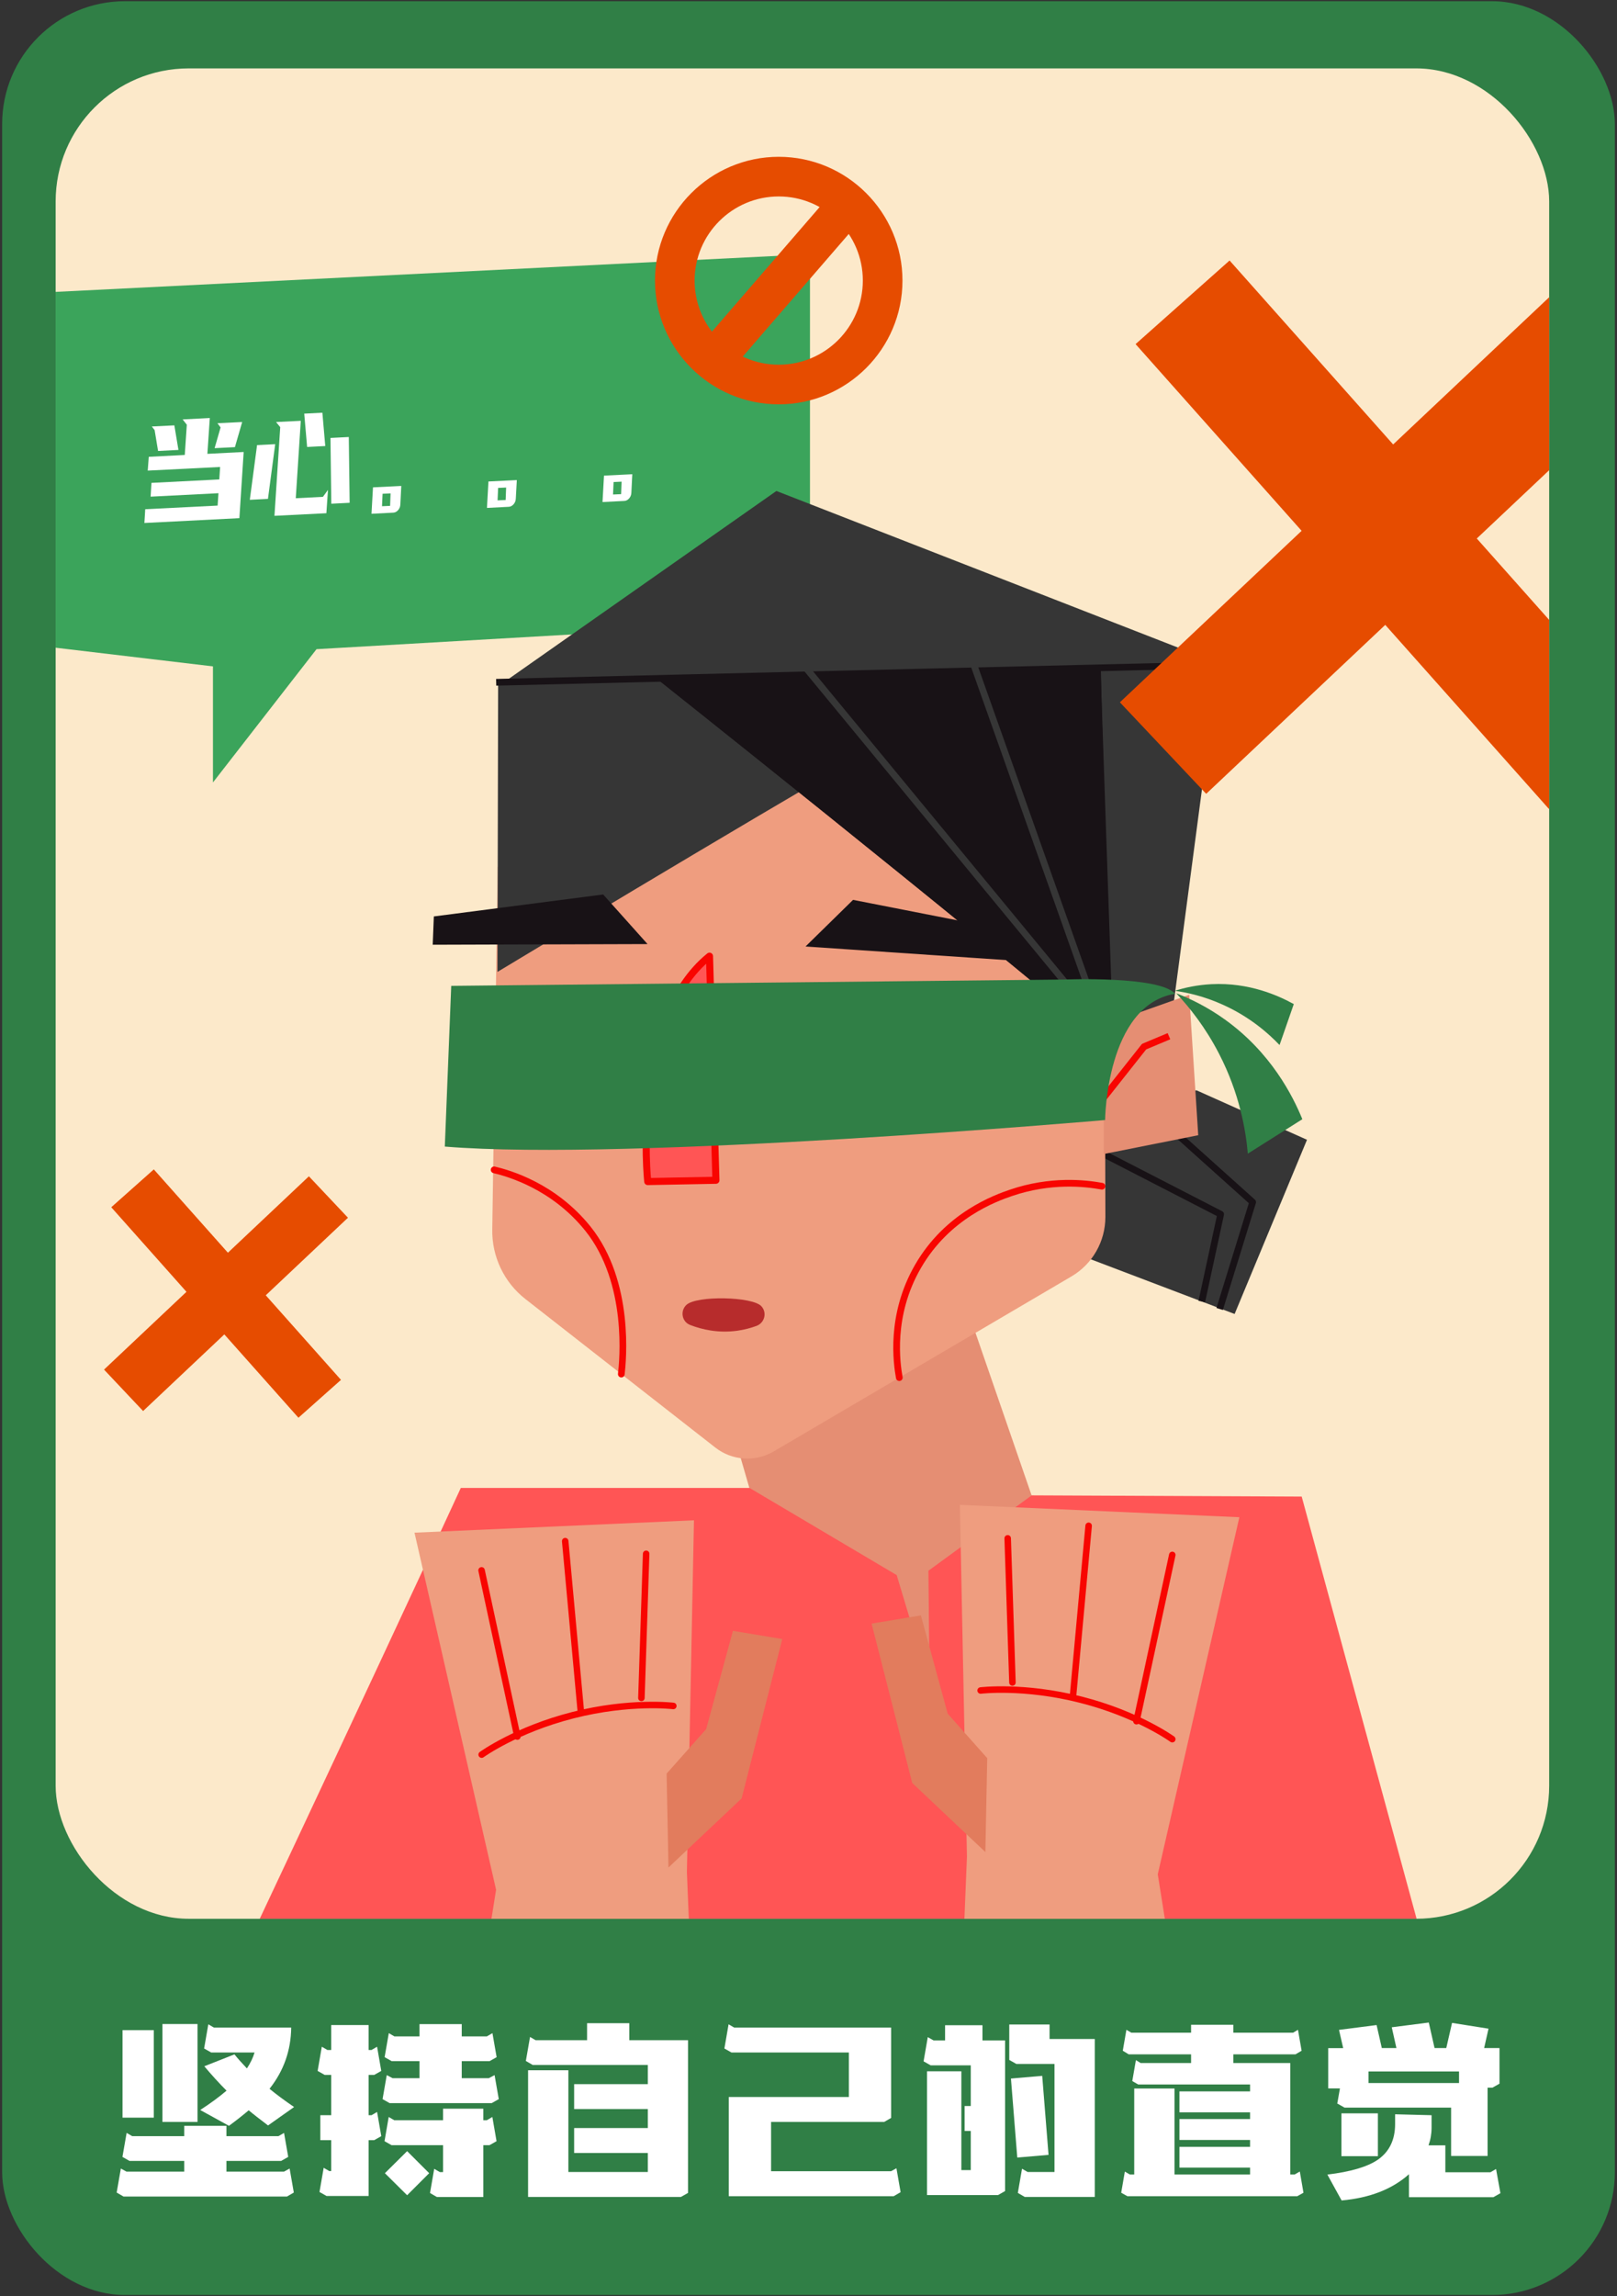<?xml version="1.0" encoding="UTF-8"?>
<svg id="Layer_2" data-name="Layer 2" xmlns="http://www.w3.org/2000/svg" xmlns:xlink="http://www.w3.org/1999/xlink" viewBox="0 0 173.8 246.74">
  <rect x="0" y="0" width="173.8" height="246.74" fill="#333333" stroke="none"/>
  <defs>
    <style>
      .cls-1, .cls-2, .cls-3, .cls-4, .cls-5, .cls-6, .cls-7 {
        fill: none;
      }

      .cls-1, .cls-2, .cls-3, .cls-4, .cls-5, .cls-6, .cls-8 {
        stroke-linejoin: round;
      }

      .cls-1, .cls-2, .cls-4, .cls-5 {
        stroke-linecap: square;
      }

      .cls-1, .cls-3 {
        stroke-width: .72px;
      }

      .cls-1, .cls-3, .cls-6, .cls-8 {
        stroke: #f80500;
      }

      .cls-9 {
        fill: #fff;
      }

      .cls-2 {
        stroke-width: .72px;
      }

      .cls-2, .cls-4 {
        stroke: #181216;
      }

      .cls-10 {
        fill: #181216;
      }

      .cls-11 {
        fill: #ef9d7f;
      }

      .cls-12 {
        fill: #363636;
      }

      .cls-3, .cls-6, .cls-8 {
        stroke-linecap: round;
      }

      .cls-13, .cls-8 {
        fill: #f55;
      }

      .cls-4, .cls-5 {
        stroke-width: .72px;
      }

      .cls-14 {
        fill: #e58e73;
      }

      .cls-15 {
        fill: #3ba45b;
      }

      .cls-5 {
        stroke: #363636;
      }

      .cls-16 {
        fill: #fce9ca;
      }

      .cls-17 {
        fill: #307f46;
      }

      .cls-6 {
        stroke-width: .7px;
      }

      .cls-18 {
        fill: #e64c00;
      }

      .cls-19 {
        clip-path: url(#clippath);
      }

      .cls-20 {
        fill: #b72c2c;
      }

      .cls-21 {
        fill: #e27c5d;
      }

      .cls-8 {
        stroke-width: .76px;
      }
    </style>
    <clipPath id="clippath">
      <rect class="cls-7" x="5.98" y="7.35" width="160.53" height="198.84" rx="14.3" ry="14.3"/>
    </clipPath>
  </defs>
  <rect class="cls-17" x=".23" y=".13" width="173.34" height="246.49" rx="13.2" ry="13.2"/>
  <rect class="cls-16" x="5.98" y="7.35" width="160.53" height="198.84" rx="14.3" ry="14.3"/>
  <g class="cls-19">
    <g>
      <rect class="cls-18" x="9.16" y="135.95" width="30.27" height="6.12" transform="translate(-88.77 54.57) rotate(-43.33)"/>
      <rect class="cls-18" x="21.24" y="123.88" width="6.12" height="30.27" transform="translate(-86.24 51.28) rotate(-41.65)"/>
    </g>
    <g>
      <polygon class="cls-15" points="-3.72 31.85 87.06 27.32 87.06 66.7 34.02 69.76 22.89 84.08 22.89 71.61 2.16 69.15 -3.72 31.85"/>
      <g>
        <path class="cls-18" d="M83.7,43.45c-7.34,0-13.3-5.97-13.3-13.3s5.97-13.3,13.3-13.3,13.3,5.97,13.3,13.3-5.97,13.3-13.3,13.3Zm0-22.34c-4.98,0-9.04,4.05-9.04,9.04s4.05,9.04,9.04,9.04,9.04-4.05,9.04-9.04-4.05-9.04-9.04-9.04Z"/>
        <rect class="cls-18" x="73.25" y="27.99" width="21.73" height="4.26" transform="translate(6.31 74.04) rotate(-49.15)"/>
      </g>
      <g>
        <path class="cls-9" d="M19.86,48.9l.22-3.26-.45-.57,2.92-.15-.26,3.85,3.9-.2-.46,7.11-10.21,.52,.09-1.48,7.78-.39,.09-1.33-7.29,.37,.09-1.48,7.29-.37,.09-1.34-7.78,.39,.11-1.48,3.88-.2Zm-3.24-2.68l-.3-.39,2.42-.12,.44,2.64-2.19,.11-.37-2.24Zm6.45,1.93l.64-2.22-.34-.45,2.66-.13-.78,2.7-2.19,.11Z"/>
        <path class="cls-9" d="M29.58,47.73l-.78,5.88-1.95,.1,.78-5.88,1.95-.1Zm2.21,5.81l2.92-.15,.54-.74-.17,2.5-5.58,.28,.62-9.53-.45-.55,2.66-.13-.54,8.33Zm2.86-9.19l.31,3.58-1.95,.1-.31-3.58,1.94-.1Zm2.84,2.61l.09,7.07-1.97,.1-.09-7.07,1.97-.1Z"/>
        <path class="cls-9" d="M43.13,52.23l-.1,1.98c-.01,.24-.09,.44-.24,.61-.15,.17-.32,.26-.51,.27l-2.35,.12,.16-2.84,3.04-.15v.02Zm-2.01,.83l-.06,1.34,.87-.04,.05-1.34-.86,.04Z"/>
        <path class="cls-9" d="M55.55,51.6l-.11,1.98c-.01,.24-.09,.44-.24,.61-.15,.17-.32,.26-.51,.27l-2.35,.12,.16-2.84,3.04-.15v.02Zm-2.01,.83l-.06,1.34,.87-.04,.05-1.34-.86,.04Z"/>
        <path class="cls-9" d="M67.96,50.97l-.1,1.98c-.01,.24-.09,.44-.24,.61-.15,.17-.32,.26-.51,.27l-2.35,.12,.16-2.84,3.04-.15v.02Zm-2.01,.83l-.06,1.34,.87-.04,.05-1.34-.86,.04Z"/>
      </g>
    </g>
    <g>
      <g>
        <polygon class="cls-12" points="128.64 117.18 140.48 122.48 132.7 141.2 115.76 134.76 117.27 117.18 128.64 117.18"/>
        <polyline class="cls-2" points="129.25 139.51 131.2 130.48 117.78 123.57"/>
        <polyline class="cls-2" points="126.3 121.69 134.64 129.18 131.2 140.32"/>
      </g>
      <polygon class="cls-12" points="54.35 73.18 83.45 52.76 130.98 71.29 125.75 110.84 113.04 118.29 54.35 73.18"/>
      <polygon class="cls-14" points="104.17 141.26 112.35 164.95 99.9 182.16 82.01 164.95 78.1 151.46 104.17 141.26"/>
      <path class="cls-13" d="M49.53,159.89c-9.82,21.34-29.13,62.28-29.13,62.28l135.79-1.54-16.28-59.81-29.02-.13-11.1,8.1,.12,12.22-3.53-11.75-15.82-9.37"/>
      <path class="cls-11" d="M118.71,92.89l.1,37.88c0,2.63-1.38,5.06-3.64,6.39l-32.01,18.81c-1.98,1.16-4.47,1-6.28-.42l-20.4-15.95c-2.31-1.8-3.63-4.59-3.57-7.51l.59-38.94,28.35-17.13,36.86,16.88Z"/>
      <path class="cls-12" d="M93.6,80.62c-13.82,7.95-40.13,23.82-40.13,23.82l.07-31.27s21.16,.21,30.23-.11c3.26,2.82,6.57,4.74,9.83,7.56Z"/>
      <path class="cls-8" d="M76.26,102.75c.23,8.03,.69,24.08,.69,24.08l-7.33,.14s-1.84-17.37,6.64-24.22Z"/>
      <path class="cls-3" d="M118.44,127.47c-1.81-.33-5.52-.74-9.77,.71-1.67,.57-6.84,2.42-10.01,7.92-3.04,5.26-2.27,10.45-2,11.94"/>
      <g>
        <polygon class="cls-14" points="118.64 110.15 127.82 106.9 128.79 121.99 118.64 124.01 118.64 110.15"/>
        <path class="cls-1" d="M118.8,117.74c1.39-1.76,2.78-3.51,4.17-5.27,.78-.33,1.56-.65,2.34-.98"/>
      </g>
      <path class="cls-3" d="M66.78,147.66c.15-1.28,1.05-9.85-3.6-15.64-3.69-4.58-8.49-5.93-10.07-6.31"/>
      <path class="cls-10" d="M70.51,72.84s32.77,26.02,49.18,39.89c-.45-12.8-1.38-40.26-1.38-40.26l-47.8,.37Z"/>
      <path class="cls-12" d="M87.77,116.56c3.87,3,8.75,1.65,12.41-1.01,.95-.74,2.84-.78,3.48,.44-1.64,.02-2.27,.49-3.61,1.39-1.23,.84-2.63,1.59-4.15,1.96-1.51,.38-3.13,.45-4.66,.06-1.52-.41-2.91-1.17-3.97-2.36-.13-.14-.12-.37,.03-.49,.14-.13,.35-.11,.48,0h0Z"/>
      <path class="cls-17" d="M126.44,106.74c1.55,.6,3.37,1.49,5.22,2.82,4.95,3.55,7.3,8.21,8.32,10.71-1.95,1.23-3.91,2.47-5.86,3.7-.22-2.52-.89-6.46-3.08-10.71-1.47-2.86-3.19-5.01-4.61-6.52Z"/>
      <path class="cls-17" d="M126.28,106.47c1.07-.34,2.39-.63,3.92-.71,4.09-.21,7.27,1.26,8.86,2.14-.51,1.47-1.02,2.93-1.53,4.4-1.17-1.23-3.17-3.02-6.11-4.34-1.97-.89-3.77-1.3-5.15-1.49Z"/>
      <path class="cls-20" d="M81.83,140.36c.64,.69,.36,1.79-.52,2.12-.6,.22-1.29,.41-2.07,.52-2.04,.28-3.8-.13-5.06-.62-.89-.34-1.1-1.51-.4-2.16,1.1-1.02,7.08-.9,8.05,.14Z"/>
      <polygon class="cls-10" points="86.58 101.71 109.62 103.27 109.69 100.23 91.69 96.7 86.58 101.71"/>
      <polygon class="cls-10" points="69.6 101.45 46.51 101.52 46.63 98.48 64.83 96.12 69.6 101.45"/>
      <g>
        <polygon class="cls-11" points="103.29 215.22 103.93 199.52 103.17 161.71 133.21 163.04 124.44 201.41 126.68 215.49 103.29 215.22"/>
        <polygon class="cls-21" points="105.91 199.02 98.05 191.6 93.68 174.47 98.98 173.59 101.86 184.15 106.11 188.93 105.91 199.02"/>
        <line class="cls-6" x1="108.31" y1="165.31" x2="108.82" y2="180.8"/>
        <line class="cls-6" x1="115.34" y1="182.15" x2="117.01" y2="163.96"/>
        <line class="cls-6" x1="122.15" y1="184.96" x2="126" y2="167.09"/>
        <path class="cls-6" d="M105.4,181.66s4.65-.57,10.78,.99c6.13,1.56,9.82,4.24,9.82,4.24"/>
      </g>
      <g>
        <polygon class="cls-11" points="74.47 216.88 73.83 201.18 74.59 163.37 44.55 164.7 53.32 203.07 51.08 217.14 74.47 216.88"/>
        <polygon class="cls-21" points="71.85 200.68 79.71 193.26 84.08 176.13 78.78 175.25 75.9 185.81 71.65 190.59 71.85 200.68"/>
        <line class="cls-6" x1="69.45" y1="166.97" x2="68.94" y2="182.46"/>
        <line class="cls-6" x1="62.42" y1="183.81" x2="60.75" y2="165.61"/>
        <line class="cls-6" x1="55.61" y1="186.61" x2="51.76" y2="168.75"/>
        <path class="cls-6" d="M72.37,183.32s-4.65-.57-10.78,.99c-6.13,1.56-9.82,4.24-9.82,4.24"/>
      </g>
      <g>
        <path class="cls-10" d="M70.33,72.73s32.85,26.08,49.29,39.98c-.41-9.91-.75-19.91-1.03-30-.1-3.66-.19-7.31-.27-10.94-16,.32-31.99,.64-47.99,.96Z"/>
        <line class="cls-4" x1="130.41" y1="71.47" x2="53.69" y2="73.31"/>
        <line class="cls-5" x1="103.89" y1="69.24" x2="118.73" y2="111.11"/>
        <line class="cls-5" x1="86.05" y1="71.08" x2="118.49" y2="110.43"/>
      </g>
      <path class="cls-17" d="M48.5,105.94c21.98-.23,65.93-.68,65.93-.68,0,0,10.25-.41,11.86,1.53-7.4,1.23-7.51,13.57-7.51,13.57,0,0-51.28,4.47-70.97,2.85,.23-5.76,.46-11.52,.69-17.28Z"/>
    </g>
    <g>
      <rect class="cls-18" x="115.9" y="50.7" width="66.83" height="13.52" transform="translate(1.27 118.12) rotate(-43.33)"/>
      <rect class="cls-18" x="142.56" y="24.05" width="13.52" height="66.83" transform="translate(-.45 113.75) rotate(-41.65)"/>
    </g>
  </g>
  <g>
    <path class="cls-9" d="M30.53,233.36l.6-.33,.45,2.58-.74,.43H13.28l-.74-.43,.45-2.58,.6,.33h6.21v-1.15h-5.88l-.76-.43,.45-2.58,.6,.35h5.59v-1.11h4.54v1.11h5.59l.6-.35,.45,2.58-.76,.43h-5.88v1.15h6.21Zm-14-15.2v9.4h-3.36v-9.4h3.36Zm4.7-.66v10.52h-3.77v-10.52h3.77Zm.29,9.24c1.14-.74,2.08-1.44,2.83-2.08-.8-.8-1.59-1.67-2.39-2.62l3.24-1.28c.34,.43,.79,.93,1.34,1.51,.37-.56,.65-1.13,.82-1.71h-4.66l-.76-.43,.45-2.6,.6,.35h8.31c-.03,2.46-.8,4.65-2.33,6.58,.71,.59,1.59,1.24,2.64,1.96l-2.8,1.98c-.92-.7-1.62-1.24-2.08-1.63-.52,.45-1.23,1.01-2.12,1.67l-3.07-1.69Z"/>
    <path class="cls-9" d="M40.22,222.97h-.6v4.33h.31l.6-.35,.45,2.6-.76,.43h-.6v6h-4.52l-.76-.43,.45-2.6,.6,.35h.21v-3.32h-1.17v-2.68h1.17v-4.33h-.7l-.76-.43,.45-2.6,.6,.35h.41v-2.68h4.02v2.68h.31l.6-.35,.45,2.6-.76,.43Zm1.96,.35h2.91v-1.83h-2.99l-.76-.43,.45-2.58,.6,.35h2.7v-1.32h4.54v1.32h2.7l.6-.35,.45,2.58-.76,.43h-2.99v1.83h2.91l.62-.33,.45,2.58-.76,.43h-10.97l-.76-.43,.45-2.58,.62,.33Zm10.14,4.52l.6-.35,.45,2.6-.76,.43h-.66v5.57h-4.99l-.74-.43,.45-2.6,.6,.35h.35v-2.89h-5.53l-.76-.43,.45-2.6,.6,.35h5.24v-1.24h4.33v1.24h.37Zm-10.95,5.69l2.39-2.37,2.37,2.37-2.37,2.37-2.39-2.37Z"/>
    <path class="cls-9" d="M73.95,219.24v16.41l-.76,.43h-16.43v-13.61h4.33v10.93h8.54v-2.04h-7.92v-2.68h7.92v-2.04h-7.92v-2.68h7.92v-2.06h-12.37l-.74-.43,.45-2.58,.6,.35h5.53v-1.83h4.54v1.83h6.33Z"/>
    <path class="cls-9" d="M96.35,232.99l.45,2.58-.74,.43h-17.73v-10.66h12.91v-4.78h-12.62l-.76-.43,.45-2.6,.6,.35h16.87v9.71l-.74,.43h-12.16v5.3h12.89l.6-.33Z"/>
    <path class="cls-9" d="M105.6,217.63v1.63h2.43v16.19l-.76,.43h-7.63v-13.3h3.69v10.62h1.01v-4.21h-.66v-2.68h.66v-4.37h-4.31l-.76-.43,.45-2.6,.62,.35h1.24v-1.63h4.02Zm7.2,1.48h4.87v16.97h-7.53l-.74-.43,.45-2.6,.6,.35h2.89v-11.61h-4.1l-.76-.43v-3.81h4.33v1.57Zm-.78,3.96l.68,8.49-3.36,.29-.68-8.49,3.36-.29Z"/>
    <path class="cls-9" d="M139.71,233.36l.39,2.27-.66,.37h-18.27l-.66-.37,.39-2.27,.54,.31h.47v-9.24h4.33v9.24h8.12v-.74h-7.59v-2.23h7.59v-.74h-7.59v-2.25h7.59v-.72h-7.59v-2.25h7.59v-.74h-12.02l-.64-.37,.39-2.25,.51,.31h5.42v-.93h-6.7l-.64-.39,.39-2.25,.52,.31h6.43v-.85h4.54v.85h6.43l.52-.31,.39,2.25-.66,.39h-6.68v.93h6.12v11.98h.47l.54-.31Z"/>
    <path class="cls-9" d="M160.8,233.08l.47,2.6-.76,.43h-9.07v-2.47c-1.8,1.61-4.21,2.55-7.24,2.82l-1.53-2.78c2.49-.3,4.28-.83,5.38-1.57,1.26-.85,1.9-2.14,1.9-3.86v-1.05l3.92,.1v1.36c0,.65-.11,1.27-.33,1.88h1.81v2.89h4.85l.6-.35Zm-17.07-7.01l.29-1.65h-1.26v-4.33h1.61l-.45-1.96,4.04-.52,.56,2.47h1.57l-.5-2.23,3.98-.51,.62,2.74h1.26l.62-2.7,3.92,.62-.47,2.08h1.65v3.83l-.76,.43h-.52v7.34h-3.92v-5.2h-11.46l-.76-.43Zm.45,5.63v-4.6h3.92v4.6h-3.92Zm12.64-7.86v-1.24h-9.73v1.24h9.73Z"/>
  </g>
</svg>